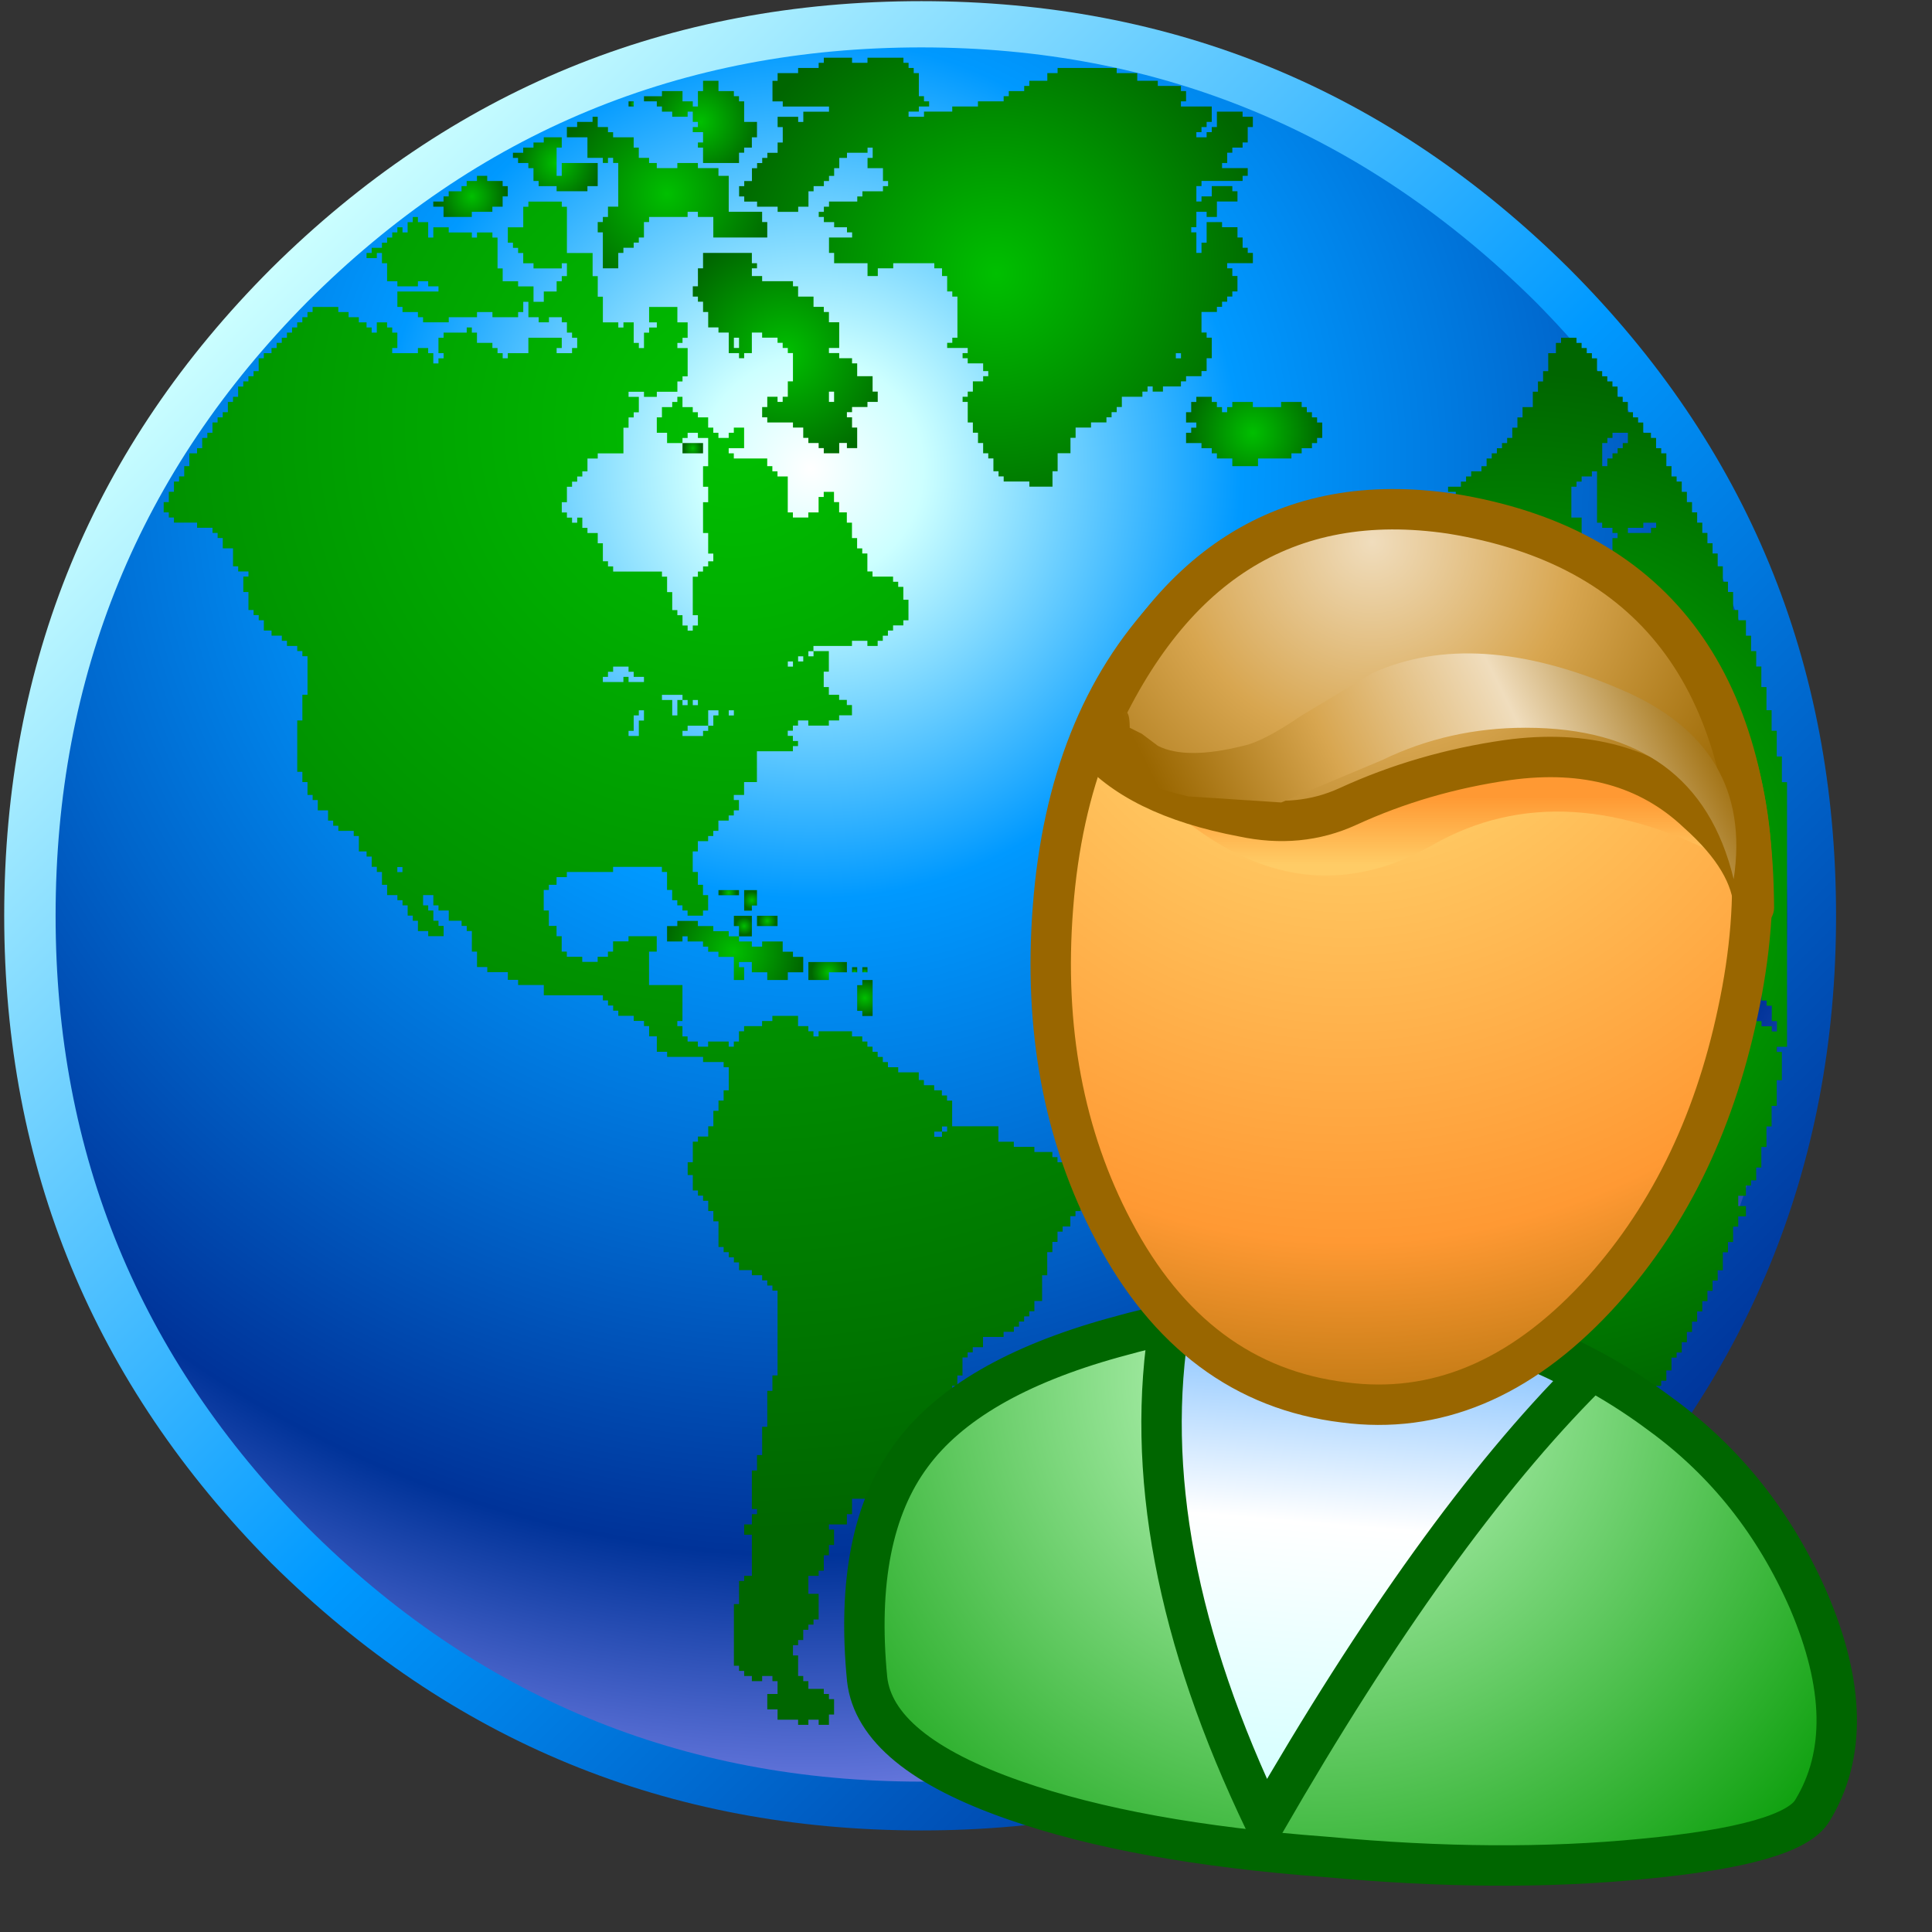 <?xml version="1.0" encoding="UTF-8" standalone="no"?>
<!-- Created with Inkscape (http://www.inkscape.org/) -->

<svg
   xmlns:dc="http://purl.org/dc/elements/1.1/"
   xmlns:cc="http://creativecommons.org/ns#"
   xmlns:rdf="http://www.w3.org/1999/02/22-rdf-syntax-ns#"
   xmlns:svg="http://www.w3.org/2000/svg"
   xmlns="http://www.w3.org/2000/svg"
   xmlns:sodipodi="http://sodipodi.sourceforge.net/DTD/sodipodi-0.dtd"
   xmlns:inkscape="http://www.inkscape.org/namespaces/inkscape"
   id="svg2"
   version="1.1"
   inkscape:version="0.91 r13725"
   width="256"
   height="256"
   viewBox="0 0 256 256"
   sodipodi:docname="User Support.svg">
  <rect x="0" y="0" width="256" height="256" fill="#333333" stroke="none"/>
  <defs
     id="defs6">
    <linearGradient
       gradientTransform="matrix(-0.069,-0.069,-0.069,0.069,92.155,108.347)"
       gradientUnits="userSpaceOnUse"
       id="gradient0"
       spreadMethod="pad"
       x1="-819.2"
       x2="819.2">
      <stop
         offset="0.0"
         stop-color="#003399"
         id="stop4093" />
      <stop
         offset="0.471"
         stop-color="#0099ff"
         id="stop4095" />
      <stop
         offset="1.0"
         stop-color="#ccffff"
         id="stop4097" />
    </linearGradient>
    <radialGradient
       cx="0"
       cy="0"
       gradientTransform="matrix(0.153,0,0,0.153,82.562,69.529)"
       gradientUnits="userSpaceOnUse"
       id="gradient1"
       r="819.2"
       spreadMethod="pad">
      <stop
         offset="0.0"
         stop-color="#ffffff"
         id="stop4100" />
      <stop
         offset="0.078"
         stop-color="#ccffff"
         id="stop4102" />
      <stop
         offset="0.298"
         stop-color="#0099ff"
         id="stop4104" />
      <stop
         offset="0.537"
         stop-color="#0066cc"
         id="stop4106" />
      <stop
         offset="0.753"
         stop-color="#003399"
         id="stop4108" />
      <stop
         offset="1.0"
         stop-color="#9999ff"
         id="stop4110" />
    </radialGradient>
    <radialGradient
       cx="0"
       cy="0"
       gradientTransform="matrix(0.005,0,0,0.005,60.477,42.981)"
       gradientUnits="userSpaceOnUse"
       id="gradient2"
       r="819.2"
       spreadMethod="pad">
      <stop
         offset="0.0"
         stop-color="#00bf00"
         id="stop4113" />
      <stop
         offset="0.929"
         stop-color="#006600"
         id="stop4115" />
    </radialGradient>
    <radialGradient
       cx="0"
       cy="0"
       gradientTransform="matrix(0.013,0,0,0.013,70.069,45.658)"
       gradientUnits="userSpaceOnUse"
       id="gradient3"
       r="819.2"
       spreadMethod="pad">
      <stop
         offset="0.0"
         stop-color="#00bf00"
         id="stop4118" />
      <stop
         offset="0.929"
         stop-color="#006600"
         id="stop4120" />
    </radialGradient>
    <radialGradient
       cx="0"
       cy="0"
       gradientTransform="matrix(4.4617873e-4,0,0,4.4617873e-4,67.169,37.85)"
       gradientUnits="userSpaceOnUse"
       id="gradient4"
       r="819.2"
       spreadMethod="pad">
      <stop
         offset="0.0"
         stop-color="#00bf00"
         id="stop4123" />
      <stop
         offset="0.929"
         stop-color="#006600"
         id="stop4125" />
    </radialGradient>
    <radialGradient
       cx="0"
       cy="0"
       gradientTransform="matrix(0.007,0,0,0.007,72.97,39.412)"
       gradientUnits="userSpaceOnUse"
       id="gradient5"
       r="819.2"
       spreadMethod="pad">
      <stop
         offset="0.0"
         stop-color="#00bf00"
         id="stop4128" />
      <stop
         offset="0.929"
         stop-color="#006600"
         id="stop4130" />
    </radialGradient>
    <radialGradient
       cx="0"
       cy="0"
       gradientTransform="matrix(0.032,0,0,0.032,98.625,52.574)"
       gradientUnits="userSpaceOnUse"
       id="gradient6"
       r="819.2"
       spreadMethod="pad">
      <stop
         offset="0.0"
         stop-color="#00bf00"
         id="stop4133" />
      <stop
         offset="0.929"
         stop-color="#006600"
         id="stop4135" />
    </radialGradient>
    <radialGradient
       cx="0"
       cy="0"
       gradientTransform="matrix(0.004,0,0,0.004,53.115,45.881)"
       gradientUnits="userSpaceOnUse"
       id="gradient7"
       r="819.2"
       spreadMethod="pad">
      <stop
         offset="0.0"
         stop-color="#00bf00"
         id="stop4138" />
      <stop
         offset="0.929"
         stop-color="#006600"
         id="stop4140" />
    </radialGradient>
    <radialGradient
       cx="0"
       cy="0"
       gradientTransform="matrix(0.001,0,0,0.001,72.3,67.744)"
       gradientUnits="userSpaceOnUse"
       id="gradient8"
       r="819.2"
       spreadMethod="pad">
      <stop
         offset="0.0"
         stop-color="#00bf00"
         id="stop4143" />
      <stop
         offset="0.929"
         stop-color="#006600"
         id="stop4145" />
    </radialGradient>
    <radialGradient
       cx="0"
       cy="0"
       gradientTransform="matrix(0.014,0,0,0.014,80.332,59.49)"
       gradientUnits="userSpaceOnUse"
       id="gradient9"
       r="819.2"
       spreadMethod="pad">
      <stop
         offset="0.0"
         stop-color="#00bf00"
         id="stop4148" />
      <stop
         offset="0.929"
         stop-color="#006600"
         id="stop4150" />
    </radialGradient>
    <radialGradient
       cx="0"
       cy="0"
       gradientTransform="matrix(0.008,0,0,0.008,120.934,66.406)"
       gradientUnits="userSpaceOnUse"
       id="gradient10"
       r="819.2"
       spreadMethod="pad">
      <stop
         offset="0.0"
         stop-color="#00bf00"
         id="stop4153" />
      <stop
         offset="0.929"
         stop-color="#006600"
         id="stop4155" />
    </radialGradient>
    <radialGradient
       cx="0"
       cy="0"
       gradientTransform="matrix(0.06,0,0,0.06,143.466,106.785)"
       gradientUnits="userSpaceOnUse"
       id="gradient11"
       r="819.2"
       spreadMethod="pad">
      <stop
         offset="0.0"
         stop-color="#00bf00"
         id="stop4158" />
      <stop
         offset="0.929"
         stop-color="#006600"
         id="stop4160" />
    </radialGradient>
    <radialGradient
       cx="0"
       cy="0"
       gradientTransform="matrix(8.9235746e-4,0,0,8.9235746e-4,136.55,97.861)"
       gradientUnits="userSpaceOnUse"
       id="gradient12"
       r="819.2"
       spreadMethod="pad">
      <stop
         offset="0.0"
         stop-color="#00bf00"
         id="stop4163" />
      <stop
         offset="0.929"
         stop-color="#006600"
         id="stop4165" />
    </radialGradient>
    <radialGradient
       cx="0"
       cy="0"
       gradientTransform="matrix(0.002,0,0,0.002,114.687,112.808)"
       gradientUnits="userSpaceOnUse"
       id="gradient13"
       r="819.2"
       spreadMethod="pad">
      <stop
         offset="0.0"
         stop-color="#00bf00"
         id="stop4168" />
      <stop
         offset="0.929"
         stop-color="#006600"
         id="stop4170" />
    </radialGradient>
    <radialGradient
       cx="0"
       cy="0"
       gradientTransform="matrix(4.4617873e-4,0,0,4.4617873e-4,86.355,113.254)"
       gradientUnits="userSpaceOnUse"
       id="gradient14"
       r="819.2"
       spreadMethod="pad">
      <stop
         offset="0.0"
         stop-color="#00bf00"
         id="stop4173" />
      <stop
         offset="0.929"
         stop-color="#006600"
         id="stop4175" />
    </radialGradient>
    <radialGradient
       cx="0"
       cy="0"
       gradientTransform="matrix(0.002,0,0,0.002,84.124,113.254)"
       gradientUnits="userSpaceOnUse"
       id="gradient15"
       r="819.2"
       spreadMethod="pad">
      <stop
         offset="0.0"
         stop-color="#00bf00"
         id="stop4178" />
      <stop
         offset="0.929"
         stop-color="#006600"
         id="stop4180" />
    </radialGradient>
    <radialGradient
       cx="0"
       cy="0"
       gradientTransform="matrix(0.002,0,0,0.002,87.247,115.485)"
       gradientUnits="userSpaceOnUse"
       id="gradient16"
       r="819.2"
       spreadMethod="pad">
      <stop
         offset="0.0"
         stop-color="#00bf00"
         id="stop4183" />
      <stop
         offset="0.929"
         stop-color="#006600"
         id="stop4185" />
    </radialGradient>
    <radialGradient
       cx="0"
       cy="0"
       gradientTransform="matrix(4.4617873e-4,0,0,4.4617873e-4,87.247,113.254)"
       gradientUnits="userSpaceOnUse"
       id="gradient17"
       r="819.2"
       spreadMethod="pad">
      <stop
         offset="0.0"
         stop-color="#00bf00"
         id="stop4188" />
      <stop
         offset="0.929"
         stop-color="#006600"
         id="stop4190" />
    </radialGradient>
    <radialGradient
       cx="0"
       cy="0"
       gradientTransform="matrix(0.001,0,0,0.001,77.431,107.008)"
       gradientUnits="userSpaceOnUse"
       id="gradient18"
       r="819.2"
       spreadMethod="pad">
      <stop
         offset="0.0"
         stop-color="#00bf00"
         id="stop4193" />
      <stop
         offset="0.929"
         stop-color="#006600"
         id="stop4195" />
    </radialGradient>
    <radialGradient
       cx="0"
       cy="0"
       gradientTransform="matrix(8.9235746e-4,0,0,8.9235746e-4,75.424,106.339)"
       gradientUnits="userSpaceOnUse"
       id="gradient19"
       r="819.2"
       spreadMethod="pad">
      <stop
         offset="0.0"
         stop-color="#00bf00"
         id="stop4198" />
      <stop
         offset="0.929"
         stop-color="#006600"
         id="stop4200" />
    </radialGradient>
    <radialGradient
       cx="0"
       cy="0"
       gradientTransform="matrix(0.001,0,0,0.001,76.762,109.239)"
       gradientUnits="userSpaceOnUse"
       id="gradient20"
       r="819.2"
       spreadMethod="pad">
      <stop
         offset="0.0"
         stop-color="#00bf00"
         id="stop4203" />
      <stop
         offset="0.929"
         stop-color="#006600"
         id="stop4205" />
    </radialGradient>
    <radialGradient
       cx="0"
       cy="0"
       gradientTransform="matrix(0.008,0,0,0.008,75.87,111.47)"
       gradientUnits="userSpaceOnUse"
       id="gradient21"
       r="819.2"
       spreadMethod="pad">
      <stop
         offset="0.0"
         stop-color="#00bf00"
         id="stop4208" />
      <stop
         offset="0.929"
         stop-color="#006600"
         id="stop4210" />
    </radialGradient>
    <radialGradient
       cx="0"
       cy="0"
       gradientTransform="matrix(0.001,0,0,0.001,78.77,108.793)"
       gradientUnits="userSpaceOnUse"
       id="gradient22"
       r="819.2"
       spreadMethod="pad">
      <stop
         offset="0.0"
         stop-color="#00bf00"
         id="stop4213" />
      <stop
         offset="0.929"
         stop-color="#006600"
         id="stop4215" />
    </radialGradient>
    <radialGradient
       cx="0"
       cy="0"
       gradientTransform="matrix(0.126,0,0,0.126,75.87,65.96)"
       gradientUnits="userSpaceOnUse"
       id="gradient23"
       r="819.2"
       spreadMethod="pad">
      <stop
         offset="0.0"
         stop-color="#00bf00"
         id="stop4218" />
      <stop
         offset="0.929"
         stop-color="#006600"
         id="stop4220" />
    </radialGradient>
    <radialGradient
       cx="0"
       cy="0"
       gradientTransform="matrix(0.021,0,0,0.021,229.679,73.516)"
       gradientUnits="userSpaceOnUse"
       id="gradient0-3"
       r="819.2"
       spreadMethod="pad">
      <stop
         offset="0.0"
         stop-color="#ccffcc"
         id="stop51" />
      <stop
         offset="1.0"
         stop-color="#009900"
         id="stop53" />
    </radialGradient>
    <linearGradient
       gradientTransform="matrix(-7e-4,0.008,0.006,5e-4,231.279,78.666)"
       gradientUnits="userSpaceOnUse"
       id="gradient1-8"
       spreadMethod="pad"
       x1="-819.2"
       x2="819.2">
      <stop
         offset="0.0"
         stop-color="#99ccff"
         id="stop56" />
      <stop
         offset="0.094"
         stop-color="#99ccff"
         id="stop58" />
      <stop
         offset="0.396"
         stop-color="#ffffff"
         id="stop60" />
      <stop
         offset="1.0"
         stop-color="#ccffff"
         id="stop62" />
    </linearGradient>
    <radialGradient
       cx="0"
       cy="0"
       gradientTransform="matrix(0.028,0,0,0.028,230.429,53.816)"
       gradientUnits="userSpaceOnUse"
       id="gradient2-0"
       r="819.2"
       spreadMethod="pad">
      <stop
         offset="0.0"
         stop-color="#ffff99"
         id="stop65" />
      <stop
         offset="0.243"
         stop-color="#ffcc66"
         id="stop67" />
      <stop
         offset="0.714"
         stop-color="#ff9933"
         id="stop69" />
      <stop
         offset="1.0"
         stop-color="#996600"
         id="stop71" />
    </radialGradient>
    <linearGradient
       gradientTransform="matrix(0,0.002,0.01,0,232.129,59.216)"
       gradientUnits="userSpaceOnUse"
       id="gradient3-0"
       spreadMethod="pad"
       x1="-819.2"
       x2="819.2">
      <stop
         offset="0.0"
         stop-color="#ff9933"
         id="stop74" />
      <stop
         offset="0.486"
         stop-color="#ff9933"
         id="stop76" />
      <stop
         offset="1.0"
         stop-color="#ffcc66"
         id="stop78" />
    </linearGradient>
    <radialGradient
       cx="0"
       cy="0"
       gradientTransform="matrix(0.016,0,0,0.016,231.029,52.866)"
       gradientUnits="userSpaceOnUse"
       id="gradient4-6"
       r="819.2"
       spreadMethod="pad">
      <stop
         offset="0.0"
         stop-color="#f0ddbd"
         id="stop81" />
      <stop
         offset="0.38"
         stop-color="#d8a650"
         id="stop83" />
      <stop
         offset="0.82"
         stop-color="#996600"
         id="stop85" />
      <stop
         offset="1.0"
         stop-color="#926821"
         id="stop87" />
    </radialGradient>
    <linearGradient
       gradientTransform="matrix(-0.007,0.004,0.003,0.006,232.429,57.616)"
       gradientUnits="userSpaceOnUse"
       id="gradient5-1"
       spreadMethod="pad"
       x1="-819.2"
       x2="819.2">
      <stop
         offset="0.0"
         stop-color="#996600"
         id="stop90" />
      <stop
         offset="0.341"
         stop-color="#f0ddbd"
         id="stop92" />
      <stop
         offset="0.678"
         stop-color="#d8a650"
         id="stop94" />
      <stop
         offset="1.0"
         stop-color="#996600"
         id="stop96" />
    </linearGradient>
  </defs>
  <sodipodi:namedview
     pagecolor="#ffffff"
     bordercolor="#666666"
     borderopacity="1"
     objecttolerance="10"
     gridtolerance="10"
     guidetolerance="10"
     inkscape:pageopacity="0"
     inkscape:pageshadow="2"
     inkscape:window-width="1920"
     inkscape:window-height="1033"
     id="namedview4"
     showgrid="false"
     inkscape:zoom="2.6074563"
     inkscape:cx="90.370318"
     inkscape:cy="153.7544"
     inkscape:window-x="-4"
     inkscape:window-y="-4"
     inkscape:window-maximized="1"
     inkscape:current-layer="svg2" />
  <g
     id="g5172"
     transform="matrix(1.526,0,0,1.526,-18.535,-43.99)">
    <path
       d="m 12.512,108.347 q 0,32.794 23.201,56.219 23.424,23.201 56.442,23.201 32.794,0 56.219,-23.201 23.201,-23.424 23.201,-56.219 0,-33.017 -23.201,-56.219 -23.424,-23.201 -56.219,-23.201 -33.017,0 -56.442,23.201 -23.201,23.201 -23.201,56.219"
       id="path3998"
       style="fill:url(#gradient0);fill-rule:evenodd;stroke:none"
       inkscape:connector-curvature="0" />
    <path
       d="m 16.974,108.347 q 0,31.009 21.863,53.095 22.086,22.086 53.318,22.086 31.009,0 53.318,-22.086 21.863,-22.086 21.863,-53.095 0,-31.233 -21.863,-53.318 -22.309,-22.086 -53.318,-22.086 -31.233,0 -53.318,22.086 -21.863,22.086 -21.863,53.318"
       id="path4000"
       style="fill:url(#gradient1);fill-rule:evenodd;stroke:none"
       inkscape:connector-curvature="0" />
    <path
       d="m 59.361,40.75 1.562,0 0,0.892 -0.446,0 0,2.454 0.446,0 0,-1.115 3.123,0 0,2.008 -0.892,0 0,0.446 -2.677,0 0,-0.446 -1.562,0 0,-0.446 -0.446,0 0,-1.115 -0.446,0 0,-0.446 -0.892,0 0,-0.446 -0.446,0 0,-0.446 0.892,0 0,-0.446 0.892,0 0,-0.446 0.892,0 0,-0.446"
       id="path4002"
       style="fill:url(#gradient2);fill-rule:evenodd;stroke:none"
       inkscape:connector-curvature="0" />
    <path
       d="m 62.261,39.412 1.339,0 0,-0.446 0.446,0 0,0.892 0.892,0 0,0.446 0.446,0 0,0.446 1.785,0 0,0.892 0.446,0 0,0.892 0.892,0 0,0.446 0.669,0 0,0.446 1.785,0 0,-0.446 1.785,0 0,0.446 1.785,0 0,0.669 0.892,0 0,3.123 2.9,0 0,0.892 0.446,0 0,1.339 -4.685,0 0,-1.785 -1.339,0 0,-0.446 -0.892,0 0,0.446 -3.346,0 0,0.446 -0.446,0 0,1.339 -0.446,0 0,0.446 -0.446,0 0,0.446 -0.892,0 0,0.446 -0.446,0 0,1.339 -1.339,0 0,-3.123 -0.446,0 0,-0.892 0.446,0 0,-0.446 0.446,0 0,-0.892 0.892,0 0,-3.793 -0.446,0 0,-0.446 -0.446,0 0,0.446 -0.446,0 0,-0.446 -1.339,0 0,-1.785 -1.785,0 0,-0.892 0.892,0 0,-0.446"
       id="path4004"
       style="fill:url(#gradient3);fill-rule:evenodd;stroke:none"
       inkscape:connector-curvature="0" />
    <path
       d="m 67.169,37.627 0,0.446 -0.446,0 0,-0.446 0.446,0"
       id="path4006"
       style="fill:url(#gradient4);fill-rule:evenodd;stroke:none"
       inkscape:connector-curvature="0" />
    <path
       d="m 74.531,36.735 1.339,0 0,0.446 0.446,0 0,0.446 0.446,0 0,1.785 1.115,0 0,1.339 -0.446,0 0,0.892 -0.669,0 0,0.446 -0.446,0 0,0.892 -3.123,0 0,-1.339 -0.446,0 0,-0.446 0.446,0 0,-0.892 -0.892,0 0,-0.446 0.446,0 0,-0.446 -0.446,0 0,-0.892 -0.446,0 0,0.446 -1.339,0 0,-0.446 -0.892,0 0,-0.446 -0.446,0 0,-0.446 -1.115,0 0,-0.446 1.562,0 0,-0.446 1.785,0 0,0.892 0.892,0 0,0.446 0.446,0 0,-1.339 0.446,0 0,-0.892 1.339,0 0,0.892"
       id="path4008"
       style="fill:url(#gradient5);fill-rule:evenodd;stroke:none"
       inkscape:connector-curvature="0" />
    <path
       d="m 79.662,35.173 1.785,0 0,-0.446 1.785,0 0,-0.446 0.446,0 0,-0.446 2.454,0 0,0.446 1.339,0 0,-0.446 3.123,0 0,0.446 0.446,0 0,0.446 0.446,0 0,0.446 0.446,0 0,2.008 0.446,0 0,0.446 0.446,0 0,0.446 -0.892,0 0,0.446 -0.892,0 0,0.446 1.339,0 0,-0.446 2.454,0 0,-0.446 2.231,0 0,-0.446 2.231,0 0,-0.446 0.446,0 0,-0.446 1.339,0 0,-0.446 0.446,0 0,-0.446 1.562,0 0,-0.669 0.892,0 0,-0.446 5.131,0 0,0.446 1.785,0 0,0.669 1.785,0 0,0.446 2.008,0 0,0.446 0.446,0 0,0.892 -0.446,0 0,0.446 2.677,0 0,1.339 -0.446,0 0,0.446 -0.446,0 0,0.446 -0.446,0 0,0.446 0.892,0 0,-0.446 0.446,0 0,-0.446 0.446,0 0,-1.339 2.231,0 0,0.446 0.892,0 0,0.892 -0.446,0 0,1.339 -0.446,0 0,0.446 -0.892,0 0,0.446 -0.446,0 0,0.892 -0.446,0 0,0.446 2.231,0 0,0.669 -0.446,0 0,0.446 -3.569,0 0,0.446 -0.446,0 0,1.339 0.446,0 0,-0.446 0.892,0 0,-0.892 1.785,0 0,0.446 0.446,0 0,0.892 -1.785,0 0,1.339 -0.892,0 0,-0.446 -0.892,0 0,1.339 -0.446,0 0,0.446 0.446,0 0,1.785 0.446,0 0,-0.892 0.446,0 0,-1.785 1.339,0 0,0.446 1.339,0 0,0.892 0.446,0 0,0.892 0.446,0 0,0.446 0.446,0 0,0.892 -2.231,0 0,0.446 0.446,0 0,0.669 0.446,0 0,1.339 -0.446,0 0,0.446 -0.446,0 0,0.446 -0.446,0 0,0.446 -0.446,0 0,0.446 -1.339,0 0,1.785 0.446,0 0,0.446 0.446,0 0,1.785 -0.446,0 0,1.115 -0.446,0 0,0.446 -1.339,0 0,0.446 -0.446,0 0,0.446 -1.562,0 0,0.446 -0.892,0 0,-0.446 -0.446,0 0,0.446 -0.446,0 0,0.446 -1.785,0 0,0.892 -0.446,0 0,0.446 -0.446,0 0,0.446 -0.446,0 0,0.446 -1.339,0 0,0.446 -1.339,0 0,0.892 -0.446,0 0,1.339 -1.115,0 0,1.562 -0.446,0 0,1.339 -2.008,0 0,-0.446 -2.231,0 0,-0.446 -0.446,0 0,-0.446 -0.446,0 0,-1.115 -0.446,0 0,-0.446 -0.446,0 0,-0.892 -0.446,0 0,-0.892 -0.446,0 0,-0.892 -0.446,0 0,-1.785 -0.446,0 0,-0.446 0.446,0 0,-0.446 0.446,0 0,-0.892 0.892,0 0,-0.446 0.446,0 0,-0.446 -0.446,0 0,-0.669 -1.339,0 0,-0.446 -0.446,0 0,-0.446 0.446,0 0,-0.446 -1.785,0 0,-0.446 0.446,0 0,-0.446 0.446,0 0,-3.569 -0.446,0 0,-0.446 -0.446,0 0,-1.339 -0.446,0 0,-0.669 -0.669,0 0,-0.446 -3.569,0 0,0.446 -1.339,0 0,0.669 -0.892,0 0,-1.115 -2.9,0 0,-0.892 -0.446,0 0,-1.339 2.008,0 0,-0.446 -0.446,0 0,-0.446 -1.115,0 0,-0.446 -0.892,0 0,-0.446 -0.446,0 0,-0.446 0.446,0 0,-0.446 0.446,0 0,-0.446 2.454,0 0,-0.446 0.446,0 0,-0.446 1.785,0 0,-0.446 0.446,0 0,-0.446 -0.446,0 0,-1.115 -1.339,0 0,-0.892 0.446,0 0,-0.892 -0.446,0 0,0.446 -1.785,0 0,0.446 -0.669,0 0,0.892 -0.446,0 0,0.669 -0.446,0 0,0.446 -0.446,0 0,0.446 -0.892,0 0,0.446 -0.446,0 0,1.339 -0.892,0 0,0.446 -1.785,0 0,-0.446 -1.785,0 0,-0.446 -1.115,0 0,-0.446 -0.446,0 0,-0.892 0.446,0 0,-0.446 0.669,0 0,-1.115 0.446,0 0,-0.446 0.446,0 0,-0.446 0.446,0 0,-0.446 0.892,0 0,-0.892 0.446,0 0,-1.339 -0.446,0 0,-0.892 1.785,0 0,0.446 0.446,0 0,-0.892 2.231,0 0,-0.446 -4.016,0 0,-0.446 -0.892,0 0,-1.785 0.446,0 0,-0.669 m 34.579,24.763 0.446,0 0,-0.446 -0.446,0 0,0.446"
       id="path4010"
       style="fill:url(#gradient6);fill-rule:evenodd;stroke:none"
       inkscape:connector-curvature="0" />
    <path
       d="m 51.107,45.881 0,-0.446 1.115,0 0,-0.446 0.446,0 0,-0.446 0.892,0 0,-0.446 0.892,0 0,0.446 1.339,0 0,0.446 0.446,0 0,0.892 -0.446,0 0,0.892 -0.892,0 0,0.446 -1.785,0 0,0.446 -2.454,0 0,-0.892 -0.892,0 0,-0.446 0.892,0 0,-0.446 0.446,0"
       id="path4012"
       style="fill:url(#gradient7);fill-rule:evenodd;stroke:none"
       inkscape:connector-curvature="0" />
    <path
       d="m 71.408,67.298 1.785,0 0,0.892 -1.785,0 0,-0.892"
       id="path4014"
       style="fill:url(#gradient8);fill-rule:evenodd;stroke:none"
       inkscape:connector-curvature="0" />
    <path
       d="m 73.193,52.128 0,-1.339 4.239,0 0,0.892 0.446,0 0,0.446 -0.446,0 0,0.669 0.892,0 0,0.446 2.677,0 0,0.446 0.446,0 0,0.892 1.339,0 0,0.892 0.892,0 0,0.446 0.446,0 0,0.892 0.892,0 0,2.231 -0.892,0 0,0.446 0.892,0 0,0.446 1.115,0 0,0.446 0.446,0 0,1.115 1.339,0 0,1.339 0.446,0 0,0.892 -0.892,0 0,0.446 -1.339,0 0,0.446 -0.446,0 0,0.446 0.446,0 0,0.892 0.446,0 0,1.785 -0.892,0 0,-0.446 -0.669,0 0,0.892 -1.339,0 0,-0.446 -0.446,0 0,-0.446 -0.892,0 0,-0.446 -0.446,0 0,-0.892 -0.892,0 0,-0.446 -2.231,0 0,-0.446 -0.446,0 0,-0.892 0.446,0 0,-0.892 0.892,0 0,0.446 0.446,0 0,-0.446 0.446,0 0,-1.339 0.446,0 0,-2.454 -0.446,0 0,-0.446 -0.446,0 0,-0.446 -0.446,0 0,-0.446 -1.339,0 0,-0.446 -0.892,0 0,1.785 -0.669,0 0,0.446 -0.446,0 0,-0.446 -0.892,0 0,-1.785 -0.892,0 0,-0.446 -0.892,0 0,-1.339 -0.446,0 0,-0.892 -0.446,0 0,-0.446 -0.446,0 0,-0.892 0.446,0 0,-1.562 0.446,0 m 2.677,6.023 0,0.892 0.446,0 0,-0.892 -0.446,0 m 8.7,5.577 0,-0.892 -0.446,0 0,0.892 0.446,0"
       id="path4016"
       style="fill:url(#gradient9);fill-rule:evenodd;stroke:none"
       inkscape:connector-curvature="0" />
    <path
       d="m 126.957,65.513 0,1.339 -0.446,0 0,0.446 -0.446,0 0,0.446 -0.892,0 0,0.446 -0.892,0 0,0.446 -2.9,0 0,0.669 -2.231,0 0,-0.669 -1.339,0 0,-0.446 -0.446,0 0,-0.446 -0.892,0 0,-0.446 -1.339,0 0,-0.892 0.446,0 0,-0.446 0.446,0 0,-0.446 -0.892,0 0,-0.892 0.446,0 0,-0.892 0.446,0 0,-0.446 1.339,0 0,0.446 0.446,0 0,0.446 0.446,0 0,0.446 0.446,0 0,-0.446 0.446,0 0,-0.446 1.785,0 0,0.446 2.454,0 0,-0.446 1.785,0 0,0.446 0.446,0 0,0.446 0.446,0 0,0.446 0.446,0 0,0.446 0.446,0"
       id="path4018"
       style="fill:url(#gradient10);fill-rule:evenodd;stroke:none"
       inkscape:connector-curvature="0" />
    <path
       d="m 129.634,78.006 0.669,0 0,-1.562 0.446,0 0,-0.446 1.785,0 0,0.892 -0.446,0 0,0.669 0.446,0 0,0.446 1.339,0 0,3.793 0.446,0 0,0.446 0.446,0 0,0.892 0.446,0 0,0.446 0.446,0 0,0.446 0.446,0 0,1.785 0.446,0 0,-0.446 0.446,0 0,-0.446 0.446,0 0,-0.892 0.446,0 0,-0.892 2.008,0 0,-0.446 0.892,0 0,-1.785 -0.446,0 0,-2.008 0.446,0 0,-0.446 0.446,0 0,-0.446 -2.231,0 0,-0.446 -0.446,0 0,-1.562 -0.669,0 0,-0.892 0.669,0 0,-1.785 -0.669,0 0,-1.339 0.669,0 0,-0.446 -0.669,0 0,-0.446 1.115,0 0,-0.446 0.446,0 0,-0.446 0.446,0 0,-0.446 0.892,0 0,-0.446 0.446,0 0,-0.669 0.446,0 0,-0.446 0.446,0 0,-0.446 0.446,0 0,-0.446 0.446,0 0,-0.446 0.446,0 0,-0.892 0.446,0 0,-0.892 0.446,0 0,-0.892 0.892,0 0,-1.339 0.446,0 0,-0.892 0.446,0 0,-0.892 0.446,0 0,-1.562 0.669,0 0,-0.892 0.446,0 0,-0.446 1.339,0 0,0.446 0.446,0 0,0.446 0.446,0 0,0.446 0.446,0 0,0.446 0.446,0 0,1.115 0.446,0 0,0.446 0.446,0 0,0.446 0.446,0 0,0.446 0.446,0 0,0.892 0.446,0 0,0.446 0.446,0 0,0.892 0.446,0 0,0.446 0.446,0 0,0.446 0.446,0 0,0.892 0.669,0 0,0.446 0.446,0 0,0.892 0.446,0 0,0.446 0.446,0 0,1.115 0.446,0 0,0.892 0.446,0 0,0.446 0.446,0 0,0.892 0.446,0 0,0.892 0.446,0 0,0.892 0.446,0 0,0.892 0.446,0 0,0.892 0.446,0 0,0.892 0.446,0 0,0.892 0.446,0 0,1.115 0.446,0 0,1.339 0.446,0 0,0.892 0.446,0 0,1.562 0.446,0 0,0.892 0.669,0 0,1.339 0.446,0 0,1.339 0.446,0 0,1.339 0.446,0 0,1.785 0.446,0 0,2.008 0.446,0 0,1.785 0.446,0 0,2.231 0.446,0 0,2.231 0.446,0 0,22.978 -0.892,0 0,0.446 0.446,0 0,2.454 -0.446,0 0,2.231 -0.446,0 0,1.785 -0.446,0 0,1.785 -0.446,0 0,1.785 -0.446,0 0,1.115 -0.446,0 0,0.446 -0.446,0 0,0.892 -0.669,0 0,0.892 0.669,0 0,0.892 -0.669,0 0,0.892 -0.446,0 0,1.339 -0.446,0 0,0.892 -0.446,0 0,1.562 -0.446,0 0,0.892 -0.446,0 0,0.892 -0.446,0 0,0.892 -0.446,0 0,0.892 -0.446,0 0,0.892 -0.446,0 0,0.892 -0.446,0 0,0.892 -0.446,0 0,0.892 -0.446,0 0,0.446 -0.446,0 0,1.115 -0.446,0 0,0.892 -0.446,0 0,0.446 -0.446,0 0,0.892 -0.446,0 0,0.446 -0.669,0 0,0.892 -0.446,0 0,0.446 -0.446,0 0,0.446 -0.446,0 0,0.892 -0.446,0 0,0.446 -0.446,0 0,0.892 -2.677,0 0,0.669 -2.231,0 0,-0.669 -1.115,0 0,-2.231 -0.446,0 0,-0.892 -0.446,0 0,-0.446 -0.446,0 0,-0.446 -0.446,0 0,-1.785 -0.446,0 0,-0.892 -0.446,0 0,-1.562 -0.446,0 0,-1.339 -0.446,0 0,-1.339 -0.446,0 0,-0.892 -0.446,0 0,-0.892 -0.446,0 0,-1.339 0.446,0 0,-2.008 0.892,0 0,-0.892 -0.446,0 0,-0.446 0.446,0 0,-0.446 0.446,0 0,-1.339 -0.446,0 0,-0.892 -0.446,0 0,-0.446 -0.446,0 0,-1.785 -0.446,0 0,-0.446 -0.446,0 0,-1.562 -0.892,0 0,-0.446 -0.446,0 0,-1.785 0.446,0 0,-0.892 0.446,0 0,-1.339 -0.446,0 0,-0.446 -2.9,0 0,-0.446 -0.892,0 0,-0.446 -2.231,0 0,0.446 -1.785,0 0,0.446 -0.446,0 0,-0.446 -3.346,0 0,0.446 -2.677,0 0,-0.446 -0.446,0 0,-0.446 -0.446,0 0,-0.446 -0.446,0 0,-0.446 -0.892,0 0,-0.892 -0.446,0 0,-1.115 -0.446,0 0,-0.446 -0.446,0 0,-0.446 -1.115,0 0,-0.446 -0.446,0 0,-0.446 -0.446,0 0,-0.446 -0.446,0 0,-0.446 -0.446,0 0,-2.677 0.446,0 0,-0.446 0.446,0 0,-0.892 -0.446,0 0,-2.008 -0.446,0 0,-0.446 0.446,0 0,-0.892 0.446,0 0,-0.446 0.892,0 0,-2.231 1.562,0 0,-0.892 0.446,0 0,-0.446 0.446,0 0,-0.446 0.892,0 0,-0.446 0.446,0 0,-0.446 0.446,0 0,-0.446 0.446,0 0,-1.115 0.446,0 0,-0.892 0.446,0 0,-0.446 0.446,0 0,-0.446 0.446,0 0,-1.339 0.446,0 0,-0.446 -0.446,0 0,-0.892 -0.892,0 0,-6.47 0.892,0 0,-0.446 0.892,0 0,0.446 4.239,0 0,-2.677 -0.446,0 0,-0.446 -0.446,0 0,-0.446 -0.446,0 0,-0.446 -0.892,0 0,-1.562 0.892,0 0,-0.446 1.339,0 0,-0.446 -1.785,0 0,0.446 -2.008,0 0,-0.892 0.446,0 0,-0.446 0.669,0 0,-0.446 0.892,0 0,-0.446 -0.892,0 0,-0.446 -0.669,0 0,0.446 -1.339,0 0,0.446 -1.785,0 0,-2.677 -0.892,0 0,-0.892 0.446,0 0,-0.446 0.892,0 0,0.446 0.446,0 0,-1.339 2.9,0 0,-1.115 -0.669,0 0,-1.785 m 13.385,-2.9 0,0.446 -0.446,0 0,0.446 -0.446,0 0,0.892 -0.446,0 0,0.669 -0.446,0 0,0.446 0.892,0 0,-0.446 0.446,0 0,1.339 0.446,0 0,0.892 -0.446,0 0,2.008 2.231,0 0,0.446 1.785,0 0,-0.446 0.669,0 0,-0.446 0.892,0 0,0.446 0.446,0 0,-0.446 0.892,0 0,-1.115 0.446,0 0,-1.339 0.446,0 0,-0.446 0.446,0 0,-0.446 0.446,0 0,-0.446 0.446,0 0,0.446 0.446,0 0,0.446 0.446,0 0,-0.892 -0.446,0 0,-2.008 0.446,0 0,-0.446 -0.446,0 0,-0.446 -0.892,0 0,-0.446 -0.446,0 0,-4.462 -0.446,0 0,0.446 -0.892,0 0,0.446 -0.446,0 0,0.446 -0.446,0 0,2.677 0.892,0 0,1.785 -0.446,0 0,0.446 -0.446,0 0,0.892 -0.446,0 0,1.115 -0.446,0 0,1.339 -0.446,0 0,0.892 -1.115,0 0,0.669 -1.785,0 0,-0.669 -0.446,0 0,-0.892 -0.446,0 0,-1.339 -0.446,0 0,-1.115 0.446,0 0,-1.785 -0.446,0 m 10.485,-8.7 -1.339,0 0,0.446 -0.446,0 0,0.446 -0.446,0 0,2.008 0.446,0 0,-0.669 0.446,0 0,-0.446 0.446,0 0,-0.446 0.446,0 0,-0.446 0.446,0 0,-0.892 m 2.008,8.7 0,-0.446 0.446,0 0,-0.446 -1.115,0 0,0.446 -1.339,0 0,0.446 2.008,0 m -9.816,18.963 0,0.892 0.892,0 0,0.446 0.669,0 0,0.446 0.892,0 0,0.892 0.446,0 0,2.008 -0.446,0 0,0.446 -0.892,0 0,0.446 -1.115,0 0,0.892 -0.446,0 0,-0.446 -1.785,0 0,-0.446 -0.446,0 0,-0.892 1.339,0 0,-2.008 -0.892,0 0,-0.446 -0.446,0 0,-0.892 -0.892,0 0,-0.446 -0.446,0 0,3.346 -0.446,0 0,0.446 -1.339,0 0,-2.9 0.446,0 0,-1.339 -0.892,0 0,0.446 -2.008,0 0,-0.446 -0.446,0 0,1.339 -0.446,0 0,0.446 -1.339,0 0,0.446 -0.892,0 0,1.562 -0.446,0 0,0.446 -0.446,0 0,1.785 0.892,0 0,-0.446 3.123,0 0,-0.446 4.239,0 0,0.446 0.446,0 0,2.677 0.446,0 0,0.446 1.339,0 0,0.446 1.339,0 0,0.446 0.446,0 0,0.892 0.446,0 0,0.669 1.115,0 0,0.446 1.339,0 0,-0.446 -0.446,0 0,-1.115 0.446,0 0,-0.446 3.123,0 0,0.446 2.231,0 0,0.446 5.131,0 0,-0.446 0.446,0 0,-0.446 0.446,0 0,-0.892 0.446,0 0,-0.446 0.446,0 0,-0.892 -0.446,0 0,-0.446 -2.231,0 0,-0.446 -0.446,0 0,0.446 -1.785,0 0,-0.446 -0.892,0 0,-0.446 -0.669,0 0,-0.892 -0.446,0 0,-0.446 -0.446,0 0,-1.785 -0.446,0 0,0.446 -0.446,0 0,1.785 -0.446,0 0,0.446 -0.446,0 0,0.892 -1.339,0 0,-0.446 -0.446,0 0,-0.446 -0.446,0 0,-0.892 -0.446,0 0,-1.785 -0.446,0 0,-1.562 -0.446,0 0,-0.446 -0.892,0 0,-0.446 -0.446,0 0,-0.446 -0.669,0 0,-0.446 -0.892,0 m 11.154,14.278 0,0.446 0.892,0 0,-0.892 -0.446,0 0,-0.446 -0.446,0 0,-0.446 -0.446,0 0,-0.446 -0.446,0 0,1.785 0.892,0 m -11.601,-3.793 0,0.446 0.446,0 0,-0.446 -0.446,0 m 15.17,5.131 0.446,0 0,0.892 0.446,0 0,0.892 0.446,0 0,0.892 0.446,0 0,0.892 0.446,0 0,1.115 0.446,0 0,1.785 1.115,0 0,0.892 0.446,0 0,0.446 0.446,0 0,0.446 0.892,0 0,0.446 0.446,0 0,-0.892 -0.446,0 0,-1.339 -0.446,0 0,-0.446 -0.446,0 0,-1.339 -0.446,0 0,-0.446 -0.446,0 0,-0.669 -0.446,0 0,-0.892 -0.669,0 0,-0.892 -0.446,0 0,-0.892 -0.446,0 0,-0.446 -0.446,0 0,-0.892 -0.446,0 0,-0.446 -0.446,0 0,-0.446 -0.892,0 0,0.446 0.446,0 0,0.892 m -29.671,-27.44 0,0.446 -0.446,0 0,0.446 1.339,0 0,-0.892 -0.892,0 m 1.339,6.247 0,1.115 0.446,0 0,0.446 0.446,0 0,-1.562 -0.892,0 m 4.016,-1.785 0,0.446 -0.892,0 0,0.446 -0.892,0 0,0.446 3.123,0 0,-0.446 -0.446,0 0,-0.892 -0.892,0 m -6.916,14.278 1.115,0 0,0.446 1.785,0 0,-0.446 0.892,0 0,-0.892 -1.785,0 0,0.446 -2.008,0 0,0.446"
       id="path4020"
       style="fill:url(#gradient11);fill-rule:evenodd;stroke:none"
       inkscape:connector-curvature="0" />
    <path
       d="m 136.996,98.307 -1.339,0 0,-0.892 1.339,0 0,0.892"
       id="path4022"
       style="fill:url(#gradient12);fill-rule:evenodd;stroke:none"
       inkscape:connector-curvature="0" />
    <path
       d="m 115.58,112.362 -0.446,0 0,0.892 -0.446,0 0,0.669 -0.892,0 0,-1.562 0.446,0 0,-0.892 1.339,0 0,0.892"
       id="path4024"
       style="fill:url(#gradient13);fill-rule:evenodd;stroke:none"
       inkscape:connector-curvature="0" />
    <path
       d="m 86.578,112.808 0,0.446 -0.446,0 0,-0.446 0.446,0"
       id="path4026"
       style="fill:url(#gradient14);fill-rule:evenodd;stroke:none"
       inkscape:connector-curvature="0" />
    <path
       d="m 84.124,113.924 -1.785,0 0,-1.562 3.346,0 0,0.892 -1.562,0 0,0.669"
       id="path4028"
       style="fill:url(#gradient15);fill-rule:evenodd;stroke:none"
       inkscape:connector-curvature="0" />
    <path
       d="m 86.578,116.601 0,-2.231 0.446,0 0,-0.446 0.892,0 0,3.123 -0.892,0 0,-0.446 -0.446,0"
       id="path4030"
       style="fill:url(#gradient16);fill-rule:evenodd;stroke:none"
       inkscape:connector-curvature="0" />
    <path
       d="m 87.47,112.808 0,0.446 -0.446,0 0,-0.446 0.446,0"
       id="path4032"
       style="fill:url(#gradient17);fill-rule:evenodd;stroke:none"
       inkscape:connector-curvature="0" />
    <path
       d="m 77.431,107.454 0,0.446 -0.669,0 0,-1.785 1.115,0 0,1.339 -0.446,0"
       id="path4034"
       style="fill:url(#gradient18);fill-rule:evenodd;stroke:none"
       inkscape:connector-curvature="0" />
    <path
       d="m 76.316,106.562 -1.785,0 0,-0.446 1.785,0 0,0.446"
       id="path4036"
       style="fill:url(#gradient19);fill-rule:evenodd;stroke:none"
       inkscape:connector-curvature="0" />
    <path
       d="m 76.316,110.131 0,-0.892 -0.446,0 0,-0.892 1.562,0 0,1.785 -1.115,0"
       id="path4038"
       style="fill:url(#gradient20);fill-rule:evenodd;stroke:none"
       inkscape:connector-curvature="0" />
    <path
       d="m 76.316,110.131 0,0.446 1.115,0 0,0.446 0.892,0 0,-0.446 1.785,0 0,0.892 0.892,0 0,0.446 0.892,0 0,1.339 -1.339,0 0,0.669 -1.785,0 0,-0.669 -1.339,0 0,-0.892 -1.115,0 0,0.446 0.446,0 0,1.115 -0.892,0 0,-2.008 -1.339,0 0,-0.446 -0.892,0 0,-0.446 -0.446,0 0,-0.446 -1.339,0 0,-0.446 -0.446,0 0,0.446 -1.339,0 0,-1.339 0.892,0 0,-0.446 1.785,0 0,0.446 1.339,0 0,0.446 1.339,0 0,0.446 0.892,0"
       id="path4040"
       style="fill:url(#gradient21);fill-rule:evenodd;stroke:none"
       inkscape:connector-curvature="0" />
    <path
       d="m 79.662,108.347 0,0.892 -1.785,0 0,-0.892 1.785,0"
       id="path4042"
       style="fill:url(#gradient22);fill-rule:evenodd;stroke:none"
       inkscape:connector-curvature="0" />
    <path
       d="m 71.408,67.298 -1.339,0 0,-0.892 -0.892,0 0,-1.339 0.446,0 0,-0.892 0.892,0 0,-0.446 0.446,0 0,-0.446 0.446,0 0,0.892 0.892,0 0,0.446 0.446,0 0,0.446 0.892,0 0,0.892 0.446,0 0,0.446 0.446,0 0,0.446 0.892,0 0,-0.446 0.446,0 0,-0.446 0.892,0 0,1.785 -1.339,0 0,0.446 0.446,0 0,0.446 2.9,0 0,0.669 0.446,0 0,0.446 0.446,0 0,0.446 0.892,0 0,3.123 0.446,0 0,0.446 1.339,0 0,-0.446 0.892,0 0,-1.339 0.446,0 0,-0.446 0.892,0 0,0.892 0.446,0 0,0.892 0.669,0 0,0.892 0.446,0 0,1.339 0.446,0 0,0.892 0.446,0 0,0.446 0.446,0 0,1.562 0.446,0 0,0.446 1.785,0 0,0.446 0.446,0 0,0.446 0.446,0 0,1.115 0.446,0 0,1.785 -0.446,0 0,0.446 -0.892,0 0,0.446 -0.446,0 0,0.446 -0.446,0 0,0.446 -0.446,0 0,0.446 -0.892,0 0,-0.446 -1.339,0 0,0.446 -3.346,0 0,0.446 1.339,0 0,1.785 -0.446,0 0,1.339 0.446,0 0,0.669 0.892,0 0,0.446 0.669,0 0,0.446 0.446,0 0,0.892 -1.115,0 0,0.446 -0.892,0 0,0.446 -1.785,0 0,-0.446 -0.892,0 0,0.446 -0.446,0 0,0.446 -0.446,0 0,0.446 0.446,0 0,0.446 0.446,0 0,0.446 -0.446,0 0,0.446 -3.123,0 0,2.677 -1.115,0 0,1.115 -0.892,0 0,0.446 0.446,0 0,0.892 -0.446,0 0,0.446 -0.446,0 0,0.446 -0.892,0 0,0.892 -0.446,0 0,0.446 -0.446,0 0,0.446 -0.892,0 0,0.892 -0.446,0 0,1.785 0.446,0 0,1.115 0.446,0 0,0.892 0.446,0 0,1.339 -0.446,0 0,0.446 -1.339,0 0,-0.446 -0.446,0 0,-0.446 -0.446,0 0,-0.446 -0.446,0 0,-0.892 -0.446,0 0,-1.562 -0.446,0 0,-0.446 -4.239,0 0,0.446 -4.016,0 0,0.446 -0.892,0 0,0.669 -0.669,0 0,0.446 -0.446,0 0,1.785 0.446,0 0,1.339 0.669,0 0,0.892 0.446,0 0,1.339 0.446,0 0,0.446 1.339,0 0,0.446 1.339,0 0,-0.446 0.892,0 0,-0.446 0.446,0 0,-0.892 1.339,0 0,-0.446 2.454,0 0,1.339 -0.669,0 0,2.9 2.9,0 0,3.123 -0.446,0 0,0.446 0.446,0 0,0.892 0.446,0 0,0.446 0.892,0 0,0.446 0.892,0 0,-0.446 1.785,0 0,0.446 0.446,0 0,-0.446 0.446,0 0,-0.892 0.446,0 0,-0.446 1.562,0 0,-0.446 0.892,0 0,-0.446 2.231,0 0,0.892 0.892,0 0,0.446 0.446,0 0,0.446 0.446,0 0,-0.446 2.9,0 0,0.446 0.892,0 0,0.446 0.446,0 0,0.446 0.446,0 0,0.446 0.446,0 0,0.446 0.446,0 0,0.446 0.446,0 0,0.446 0.892,0 0,0.446 1.785,0 0,0.669 0.446,0 0,0.446 0.892,0 0,0.446 0.669,0 0,0.446 0.446,0 0,0.446 0.446,0 0,2.231 4.016,0 0,1.339 1.339,0 0,0.446 1.785,0 0,0.446 1.562,0 0,0.446 0.446,0 0,0.446 1.115,0 0,0.446 0.892,0 0,3.793 -0.446,0 0,0.446 -0.446,0 0,0.892 -0.669,0 0,0.446 -0.446,0 0,0.892 -0.446,0 0,0.892 -0.446,0 0,2.008 -0.446,0 0,2.231 -0.669,0 0,0.892 -0.446,0 0,0.446 -0.446,0 0,0.446 -0.446,0 0,0.446 -0.446,0 0,0.446 -0.892,0 0,0.446 -1.785,0 0,0.892 -0.892,0 0,0.446 -0.446,0 0,0.446 -0.446,0 0,1.562 -0.446,0 0,0.892 -0.446,0 0,0.892 -0.446,0 0,0.446 -0.446,0 0,1.339 -0.669,0 0,0.892 -0.446,0 0,0.892 -0.446,0 0,0.892 -0.446,0 0,0.669 -2.677,0 0,0.446 0.446,0 0,2.9 -0.446,0 0,0.446 -0.892,0 0,0.446 -0.892,0 0,-0.446 -1.339,0 0,1.339 -0.446,0 0,0.892 -1.562,0 0,0.446 0.446,0 0,1.339 -0.446,0 0,0.892 -0.446,0 0,1.339 -0.446,0 0,0.446 -0.892,0 0,1.562 0.892,0 0,2.231 -0.446,0 0,0.446 -0.446,0 0,0.446 -0.446,0 0,0.892 -0.446,0 0,0.446 -0.446,0 0,0.892 0.446,0 0,1.785 0.446,0 0,0.446 0.446,0 0,0.669 1.339,0 0,0.446 0.446,0 0,0.446 0.446,0 0,1.339 -0.446,0 0,0.892 -0.892,0 0,-0.446 -0.892,0 0,0.446 -0.892,0 0,-0.446 -1.785,0 0,-0.892 -0.892,0 0,-1.339 0.892,0 0,-1.115 -0.446,0 0,-0.446 -0.892,0 0,0.446 -0.892,0 0,-0.446 -0.669,0 0,-0.446 -0.446,0 0,-0.446 -0.446,0 0,-5.354 0.446,0 0,-2.008 0.446,0 0,-0.446 0.669,0 0,-3.569 -0.669,0 0,-0.892 0.669,0 0,-0.892 0.446,0 0,-0.446 -0.446,0 0,-3.346 0.446,0 0,-1.339 0.446,0 0,-2.454 0.446,0 0,-3.123 0.446,0 0,-1.339 0.446,0 0,-7.362 -0.446,0 0,-0.446 -0.446,0 0,-0.446 -0.446,0 0,-0.446 -0.892,0 0,-0.446 -1.115,0 0,-0.669 -0.446,0 0,-0.446 -0.446,0 0,-0.446 -0.446,0 0,-0.446 -0.446,0 0,-2.231 -0.446,0 0,-0.892 -0.446,0 0,-0.892 -0.446,0 0,-0.446 -0.446,0 0,-0.446 -0.446,0 0,-1.339 -0.446,0 0,-1.115 0.446,0 0,-1.785 0.446,0 0,-0.446 0.892,0 0,-0.892 0.446,0 0,-1.339 0.446,0 0,-0.892 0.446,0 0,-0.892 0.446,0 0,-2.008 -0.446,0 0,-0.446 -1.785,0 0,-0.446 -3.123,0 0,-0.446 -0.892,0 0,-1.339 -0.669,0 0,-0.892 -0.446,0 0,-0.446 -0.892,0 0,-0.446 -1.339,0 0,-0.446 -0.446,0 0,-0.446 -0.446,0 0,-0.446 -0.446,0 0,-0.446 -5.131,0 0,-0.892 -2.231,0 0,-0.446 -0.892,0 0,-0.669 -1.785,0 0,-0.446 -0.892,0 0,-1.339 -0.446,0 0,-1.785 -0.446,0 0,-0.446 -0.446,0 0,-0.446 -1.115,0 0,-0.892 -0.892,0 0,-0.446 -0.446,0 0,-0.892 -0.892,0 0,0.892 0.446,0 0,0.446 0.446,0 0,0.892 0.446,0 0,0.446 0.446,0 0,0.892 -1.339,0 0,-0.446 -0.892,0 0,-0.892 -0.446,0 0,-0.446 -0.446,0 0,-0.892 -0.446,0 0,-0.446 -0.446,0 0,-0.446 -0.892,0 0,-0.892 -0.446,0 0,-1.115 -0.446,0 0,-0.446 -0.446,0 0,-0.892 -0.446,0 0,-0.446 -0.669,0 0,-1.339 -0.446,0 0,-0.446 -1.339,0 0,-0.446 -0.446,0 0,-0.446 -0.446,0 0,-0.892 -0.892,0 0,-0.892 -0.446,0 0,-0.446 -0.446,0 0,-1.115 -0.446,0 0,-0.892 -0.446,0 0,-4.462 0.446,0 0,-2.231 0.446,0 0,-3.346 -0.446,0 0,-0.446 -0.446,0 0,-0.446 -0.892,0 0,-0.446 -0.446,0 0,-0.446 -0.892,0 0,-0.446 -0.669,0 0,-0.892 -0.446,0 0,-0.446 -0.446,0 0,-0.446 -0.446,0 0,-1.562 -0.446,0 0,-1.339 0.446,0 0,-0.446 -0.892,0 0,-0.446 -0.446,0 0,-1.562 -0.892,0 0,-0.892 -0.446,0 0,-0.446 -0.446,0 0,-0.446 -1.339,0 0,-0.446 -2.008,0 0,-0.446 -0.446,0 0,-0.446 -0.446,0 0,-0.892 0.446,0 0,-0.892 0.446,0 0,-0.892 0.446,0 0,-0.446 0.446,0 0,-0.892 0.446,0 0,-1.115 0.669,0 0,-0.446 0.446,0 0,-0.892 0.446,0 0,-0.446 0.446,0 0,-0.892 0.446,0 0,-0.446 0.446,0 0,-0.446 0.446,0 0,-0.892 0.446,0 0,-0.446 0.446,0 0,-0.892 0.446,0 0,-0.446 0.446,0 0,-0.446 0.446,0 0,-0.446 0.446,0 0,-1.115 0.446,0 0,-0.446 0.669,0 0,-0.446 0.446,0 0,-0.446 0.446,0 0,-0.446 0.446,0 0,-0.446 0.446,0 0,-0.446 0.446,0 0,-0.446 0.446,0 0,-0.446 0.446,0 0,-0.446 0.446,0 0,-0.446 2.231,0 0,0.446 0.892,0 0,0.446 0.892,0 0,0.446 0.669,0 0,0.446 0.446,0 0,0.446 0.446,0 0,-0.892 0.892,0 0,0.446 0.446,0 0,0.446 0.446,0 0,1.339 -0.446,0 0,0.446 2.231,0 0,-0.446 0.892,0 0,0.446 0.446,0 0,0.892 0.446,0 0,-0.446 0.446,0 0,-0.446 -0.446,0 0,-1.339 0.446,0 0,-0.446 2.008,0 0,-0.446 0.446,0 0,0.446 0.446,0 0,0.892 1.339,0 0,0.446 0.446,0 0,0.446 0.446,0 0,0.446 0.446,0 0,-0.446 1.785,0 0,-1.339 2.9,0 0,0.892 -0.446,0 0,0.446 1.339,0 0,-0.446 0.446,0 0,-0.892 -0.446,0 0,-0.446 -0.446,0 0,-0.892 -0.446,0 0,-0.446 -1.115,0 0,0.446 -0.892,0 0,-0.446 -0.892,0 0,-1.339 -0.446,0 0,0.892 -0.446,0 0,0.446 -2.231,0 0,-0.446 -1.339,0 0,0.446 -2.454,0 0,0.446 -2.231,0 0,-0.446 -0.446,0 0,-0.446 -1.339,0 0,-0.446 -0.446,0 0,-1.339 3.569,0 0,-0.446 -0.892,0 0,-0.446 -0.892,0 0,0.446 -1.785,0 0,-0.446 -0.892,0 0,-1.562 -0.446,0 0,-0.892 -0.446,0 0,0.446 -0.892,0 0,-0.446 0.446,0 0,-0.446 0.892,0 0,-0.446 0.446,0 0,-0.446 0.446,0 0,-0.446 0.446,0 0,-0.446 0.446,0 0,0.446 0.446,0 0,-0.892 0.446,0 0,-0.446 0.446,0 0,0.446 0.892,0 0,1.339 0.446,0 0,-0.892 1.339,0 0,0.446 2.008,0 0,0.446 0.446,0 0,-0.446 1.339,0 0,0.446 0.446,0 0,2.677 0.446,0 0,1.115 1.339,0 0,0.446 1.339,0 0,1.339 0.892,0 0,-0.892 1.115,0 0,-0.892 0.446,0 0,-0.446 0.446,0 0,-1.115 -0.446,0 0,0.446 -2.454,0 0,-0.446 -0.892,0 0,-0.892 -0.446,0 0,-0.446 -0.446,0 0,-0.446 -0.446,0 0,-1.339 1.339,0 0,-1.785 0.446,0 0,-0.446 2.9,0 0,0.446 0.446,0 0,4.016 2.231,0 0,2.008 0.446,0 0,1.785 0.446,0 0,2.231 1.339,0 0,0.446 0.446,0 0,-0.446 0.892,0 0,1.785 0.446,0 0,0.446 0.446,0 0,-1.339 0.446,0 0,-0.446 0.669,0 0,-0.446 -0.669,0 0,-1.339 2.454,0 0,1.339 0.892,0 0,1.339 -0.446,0 0,0.446 -0.446,0 0,0.446 0.892,0 0,2.454 -0.446,0 0,0.446 -0.446,0 0,0.892 -1.785,0 0,0.446 -1.115,0 0,-0.446 -1.339,0 0,0.446 0.892,0 0,1.339 -0.446,0 0,0.446 -0.446,0 0,0.892 -0.446,0 0,2.231 -2.231,0 0,0.446 -0.892,0 0,1.115 -0.446,0 0,0.446 -0.446,0 0,0.446 -0.446,0 0,0.446 -0.446,0 0,1.339 -0.446,0 0,0.892 0.446,0 0,0.446 0.446,0 0,0.446 0.446,0 0,-0.446 0.446,0 0,0.892 0.446,0 0,0.446 0.892,0 0,0.892 0.446,0 0,1.562 0.446,0 0,0.446 0.446,0 0,0.446 4.239,0 0,0.446 0.446,0 0,1.339 0.446,0 0,1.562 0.446,0 0,0.446 0.446,0 0,0.892 0.446,0 0,0.446 0.446,0 0,-0.446 0.446,0 0,-0.892 -0.446,0 0,-3.346 0.446,0 0,-0.446 0.446,0 0,-0.446 0.446,0 0,-0.446 0.446,0 0,-0.669 -0.446,0 0,-1.785 -0.446,0 0,-2.677 0.446,0 0,-1.339 -0.446,0 0,-1.785 0.446,0 0,-2.454 -0.892,0 0,-0.446 -0.892,0 0,0.446 -0.446,0 0,0.446 m 22.978,59.788 0,-0.446 -0.446,0 0,0.446 0.446,0 m -1.115,0 0,0.446 0.669,0 0,-0.446 -0.669,0 m -11.378,-41.272 -0.446,0 0,0.446 0.446,0 0,-0.446 m 0.892,-0.446 -0.446,0 0,0.446 0.446,0 0,-0.446 m -1.785,1.339 0,-0.446 -0.446,0 0,0.446 0.446,0 m -12.939,0.892 -0.892,0 0,-0.446 -0.446,0 0,-0.446 -1.339,0 0,0.446 -0.446,0 0,0.446 -0.446,0 0,0.446 1.785,0 0,-0.446 0.446,0 0,0.446 1.339,0 0,-0.446 m 1.562,1.562 0,0.446 0.892,0 0,1.339 0.446,0 0,-1.339 0.446,0 0,-0.446 -1.785,0 m 4.462,1.785 0.446,0 0,-0.446 -0.892,0 0,1.339 0.446,0 0,-0.892 m 1.339,0 0.446,0 0,-0.446 -0.446,0 0,0.446 m -2.677,-1.339 -0.446,0 0,0.446 0.446,0 0,-0.446 m 0.446,2.677 0.446,0 0,-0.446 -1.785,0 0,0.446 -0.446,0 0,0.446 1.785,0 0,-0.446 m -1.785,-2.677 0,0.446 0.446,0 0,-0.446 -0.446,0 m -3.346,0.892 -0.446,0 0,0.446 -0.446,0 0,1.339 -0.446,0 0,0.446 0.892,0 0,-1.339 0.446,0 0,-0.892 m -20.97,13.608 -0.446,0 0,0.446 0.446,0 0,-0.446"
       id="path4044"
       style="fill:url(#gradient23);fill-rule:evenodd;stroke:none"
       inkscape:connector-curvature="0" />
  </g>
  <g
     id="g5276"
     transform="matrix(5.353,0,0,5.353,-1054.886,-211.186)">
    <path
       d="m 222.179,84.016 q 3,1.05 7.7,1.4 4.3,0.4 7.85,0.05 3.7,-0.35 4.2,-1.2 1.25,-2.05 -0.1,-5.2 -1.25,-2.85 -3.65,-4.6 -5.55,-4.15 -13.55,-1.9 -3.6,1 -5,2.9 -1.45,1.95 -1.1,5.55 0.2,1.8 3.65,3"
       id="path6"
       style="fill:url(#gradient0-3);fill-rule:evenodd;stroke:none"
       inkscape:connector-curvature="0" />
    <path
       d="m 222.179,84.016 q -3.45,-1.2 -3.65,-3 -0.35,-3.6 1.1,-5.55 1.4,-1.9 5,-2.9 8,-2.25 13.55,1.9 2.4,1.75 3.65,4.6 1.35,3.15 0.1,5.2 -0.5,0.85 -4.2,1.2 -3.55,0.35 -7.85,-0.05 -4.7,-0.35 -7.7,-1.4 z"
       id="path8"
       inkscape:connector-curvature="0"
       style="fill:none;stroke:#006600;stroke-width:1;stroke-linecap:round;stroke-linejoin:round" />
    <path
       d="m 236.329,73.516 q -2.35,-1.4 -5.6,-1.4 l -3.25,-0.2 -1.45,0.2 q -0.95,5.6 2.35,12.45 4.2,-7.3 7.95,-11.05"
       id="path10"
       style="fill:url(#gradient1-8);fill-rule:evenodd;stroke:none"
       inkscape:connector-curvature="0" />
    <path
       d="m 236.329,73.516 q -3.75,3.75 -7.95,11.05 -3.3,-6.85 -2.35,-12.45 l 1.45,-0.2 3.25,0.2 q 3.25,0 5.6,1.4 z"
       id="path12"
       inkscape:connector-curvature="0"
       style="fill:none;stroke:#006600;stroke-width:1;stroke-linecap:round;stroke-linejoin:round" />
    <path
       d="m 230.329,74.166 q 3.4,0.45 6.25,-2.6 2.6,-2.8 3.5,-7.05 0.95,-4.4 -0.6,-7.7 -1.7,-3.75 -6.1,-4.5 -4.55,-0.8 -7.35,2.3 -2.55,2.7 -2.9,7.3 -0.35,4.5 1.5,8 2,3.8 5.7,4.25"
       id="path14"
       style="fill:url(#gradient2-0);fill-rule:evenodd;stroke:none"
       inkscape:connector-curvature="0" />
    <path
       d="m 230.329,74.166 q -3.7,-0.45 -5.7,-4.25 -1.85,-3.5 -1.5,-8 0.35,-4.6 2.9,-7.3 2.8,-3.1 7.35,-2.3 4.4,0.75 6.1,4.5 1.55,3.3 0.6,7.7 -0.9,4.25 -3.5,7.05 -2.85,3.05 -6.25,2.6 z"
       id="path16"
       inkscape:connector-curvature="0"
       style="fill:none;stroke:#996600;stroke-width:1;stroke-linecap:round;stroke-linejoin:round" />
    <path
       d="m 239.979,60.816 q -2.3,-5.1 -8.25,-2.85 -5.1,1.95 -7.45,-0.4 4.05,5.2 8.25,2.8 3.25,-1.85 7.45,0.45"
       id="path18"
       style="fill:url(#gradient3-0);fill-rule:evenodd;stroke:none"
       inkscape:connector-curvature="0" />
    <path
       d="m 240.479,61.916 q -0.05,-8.55 -7.5,-9.75 -6.1,-0.9 -8.9,5.65 1.1,1.35 3.75,1.85 1.4,0.3 2.6,-0.25 1.85,-0.85 3.95,-1.15 2.9,-0.4 4.7,1.3 1.35,1.2 1.4,2.35"
       id="path20"
       style="fill:url(#gradient4-6);fill-rule:evenodd;stroke:none"
       inkscape:connector-curvature="0" />
    <path
       d="m 240.479,61.916 q -0.05,-1.15 -1.4,-2.35 -1.8,-1.7 -4.7,-1.3 -2.1,0.3 -3.95,1.15 -1.2,0.55 -2.6,0.25 -2.65,-0.5 -3.75,-1.85 2.8,-6.55 8.9,-5.65 7.45,1.2 7.5,9.75 z"
       id="path22"
       inkscape:connector-curvature="0"
       style="fill:none;stroke:#996600;stroke-width:1;stroke-linecap:round;stroke-linejoin:round" />
    <path
       d="m 228.779,59.316 2.5,-1.05 q 1.65,-0.8 3.55,-0.8 4.25,0 5.15,3.75 0.5,-3.3 -2.8,-4.7 -3.6,-1.55 -6.15,-0.4 l -1.75,1.05 q -0.95,0.65 -1.45,0.75 -1.4,0.35 -2.1,0 l -0.4,-0.3 -0.3,-0.15 q 0,-0.75 -0.4,-0.1 -0.4,0.7 -0.05,1 0.6,0.5 1.9,0.8 l 2.3,0.15"
       id="path24"
       style="fill:url(#gradient5-1);fill-rule:evenodd;stroke:none"
       inkscape:connector-curvature="0" />
  </g>
</svg>
